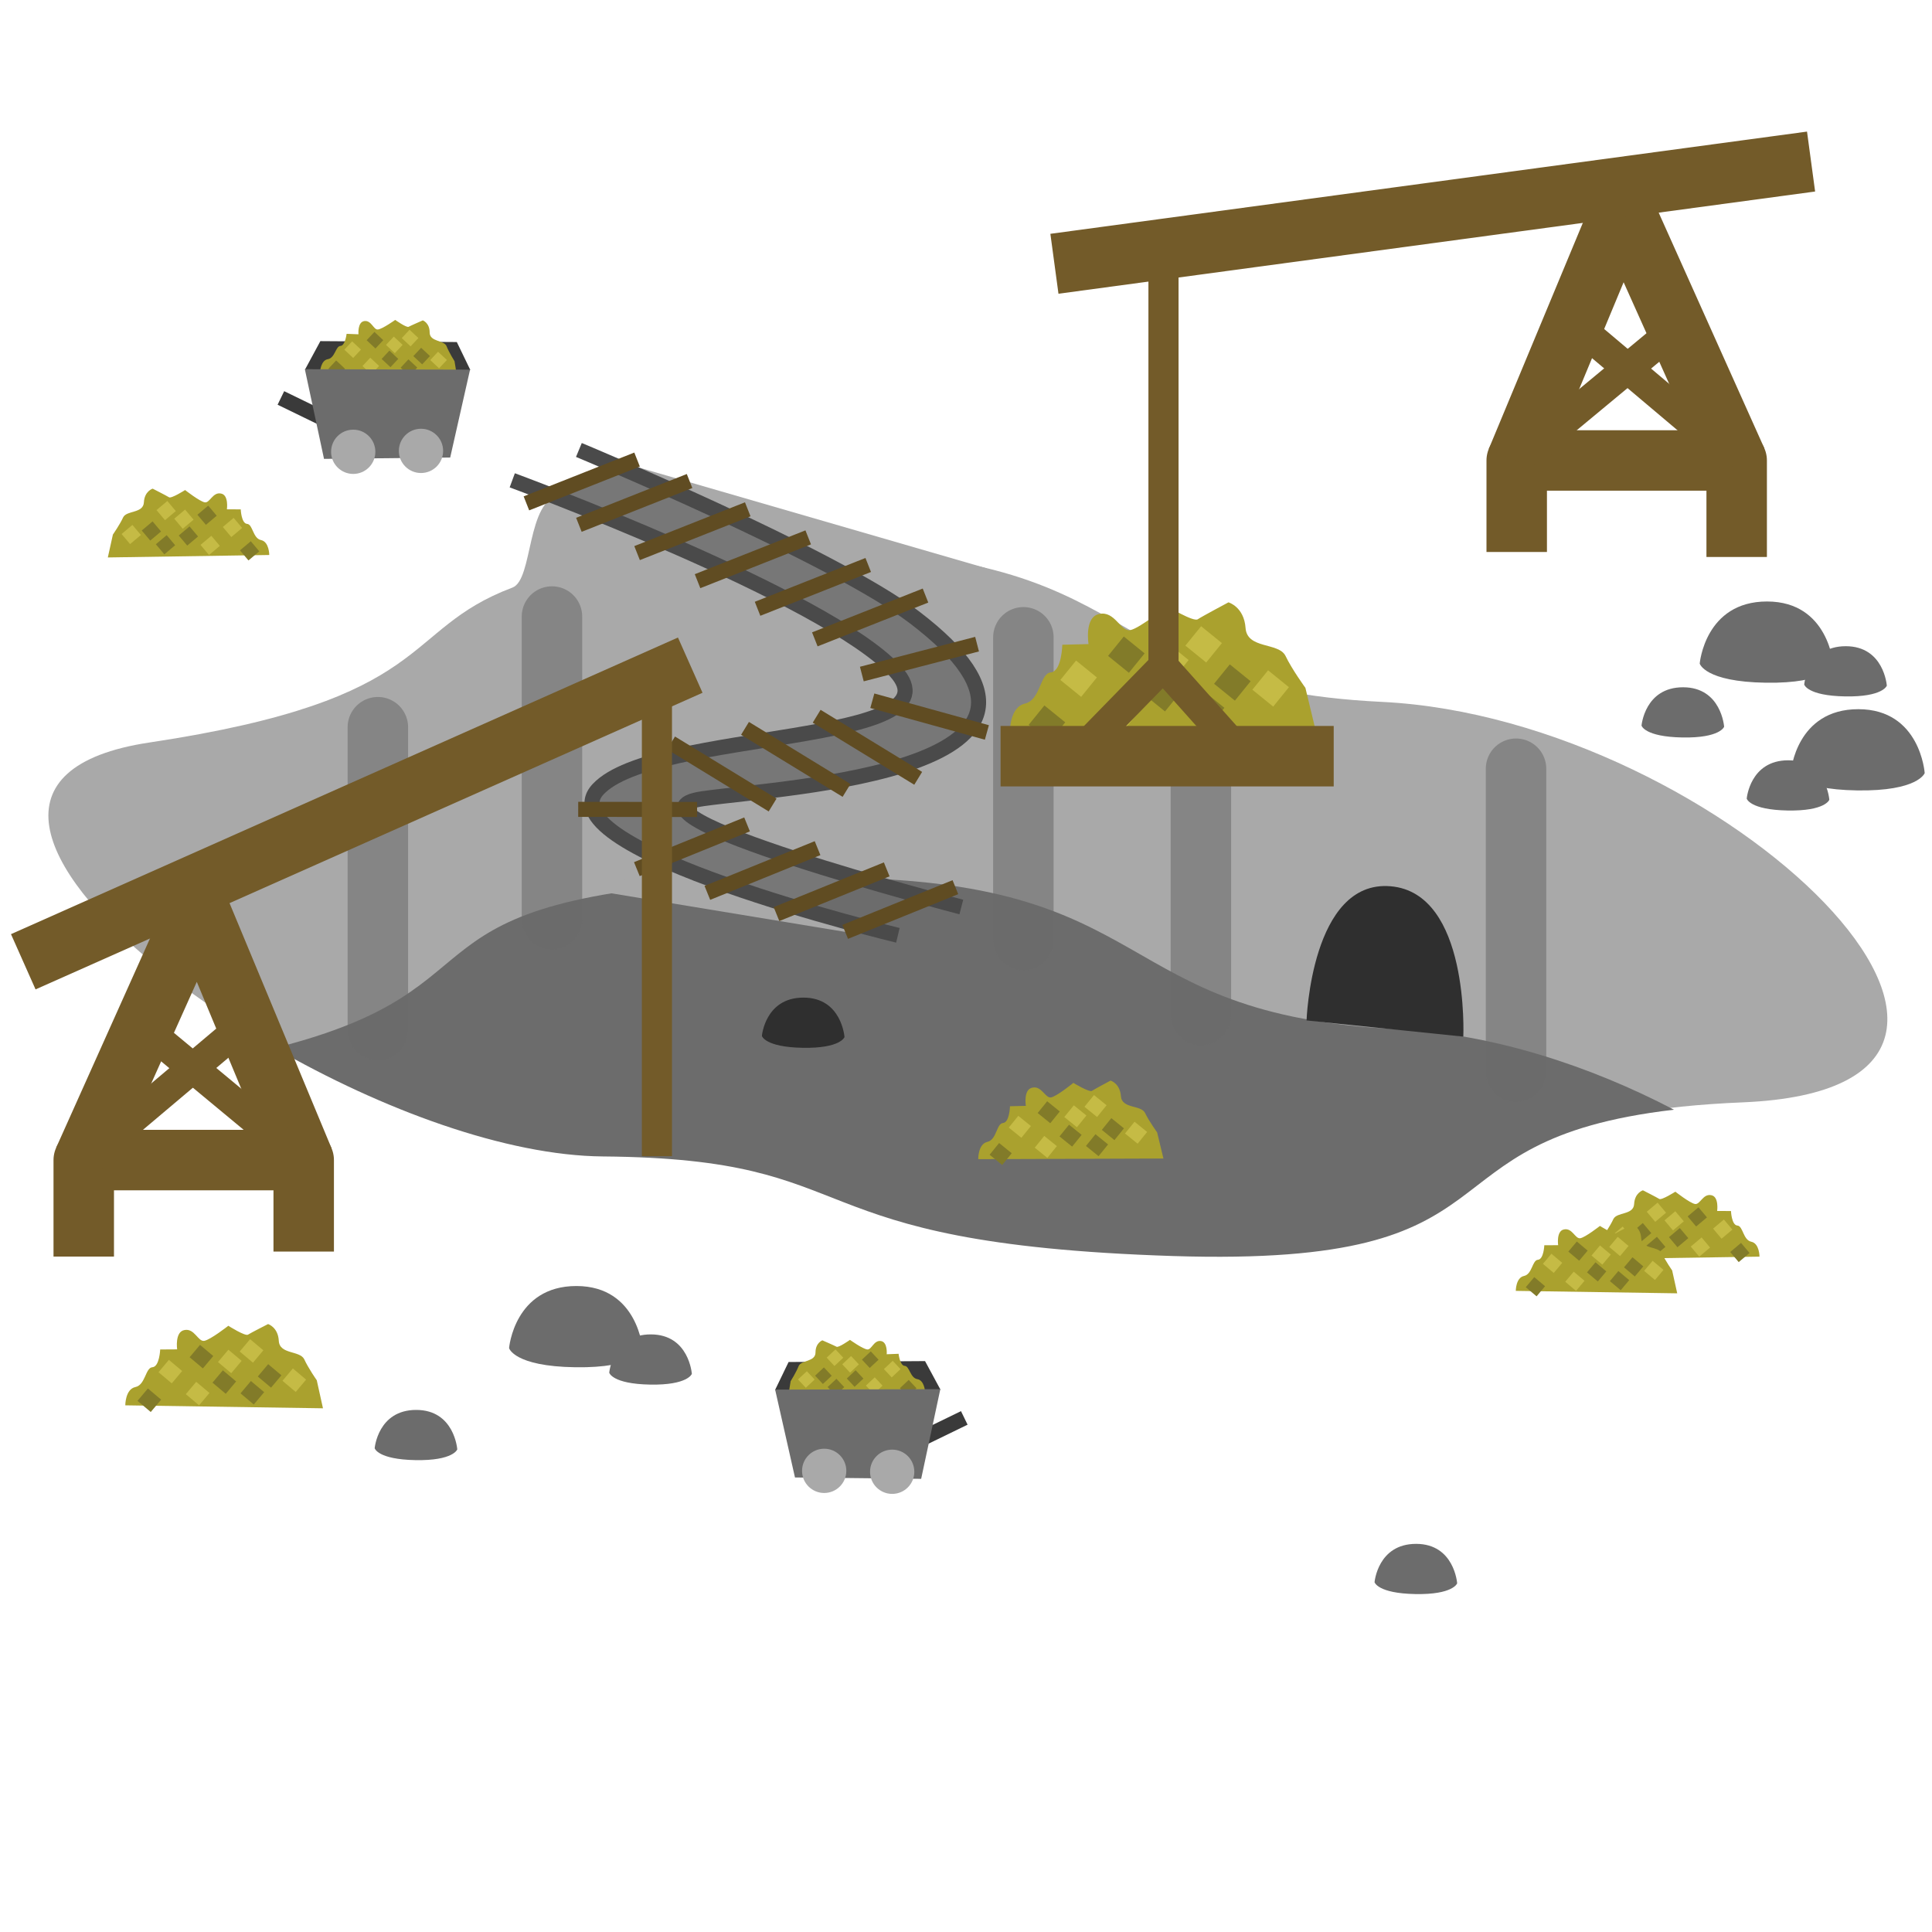 <?xml version="1.0" encoding="UTF-8"?>
<!-- Created with Inkscape (http://www.inkscape.org/) -->
<svg width="32" height="32" version="1.1" viewBox="0 0 8.467 8.467" xmlns="http://www.w3.org/2000/svg">
 <path d="m3.244 2.422c1.84-0.09 1.445 0.588 2.812 0.654 1.494 0.073 3.149 1.689 1.583 1.755-1.581 0.066-0.796 0.719-2.505 0.664-1.709-0.055-1.299-0.426-2.495-0.436-1.196-0.01-3.361-1.598-1.984-1.805 1.264-0.19 1.094-0.492 1.591-0.679 0.092-0.035 0.059-0.383 0.21-0.408 0.164-0.028 0.519 0.268 0.787 0.255z" fill="#a9a9a9"/>
 <path transform="scale(.265)" d="m13.688 14.516c-0.372-9.7e-5 -0.774 0.01-1.209 0.031-6.179 0.303-3.878 1.765-7.934 2.785 1.764 1.015 3.825 1.78 5.428 1.793 4.519 0.038 2.97 1.44 9.43 1.647 5.979 0.191 3.889-1.908 8.281-2.42-1.39-0.727-3.006-1.256-4.576-1.332-4.845-0.236-3.835-2.502-9.42-2.504z" fill="#6c6c6c"/>
 <path d="m2.583 3.899 1.121 0.185 0.084-0.02-0.829-0.267z" fill="#a9a9a9"/>
 <g fill="none" stroke="#6c6c6c" stroke-linecap="round" stroke-opacity=".58" stroke-width=".265">
  <path d="m5.263 3.122v1.327"/>
  <path d="m4.485 2.793v1.327"/>
  <path d="m1.656 3.187v1.327"/>
  <path d="m2.419 2.702v1.327"/>
 </g>
 <path d="m6.644 3.369v1.327" fill="none" stroke="#6c6c6c" stroke-linecap="round" stroke-opacity=".58" stroke-width=".265"/>
 <path d="m2.231 5.908s0.023-0.272 0.295-0.272c0.272 1.124e-4 0.291 0.28 0.291 0.28s-0.028 0.08-0.296 0.076c-0.269-0.004-0.29-0.084-0.29-0.084z" fill="#6c6c6c"/>
 <path d="m2.638 2.002 1.652 1.052 0.035-0.563z" fill="#a9a9a9"/>
 <g fill="#6c6c6c">
  <path d="m7.449 2.908s0.023-0.272 0.295-0.272c0.272 1.124e-4 0.291 0.28 0.291 0.28s-0.028 0.08-0.296 0.076c-0.269-0.004-0.29-0.084-0.29-0.084z"/>
  <path d="m7.849 3.38s0.023-0.272 0.295-0.272c0.272 1.124e-4 0.291 0.28 0.291 0.28s-0.028 0.08-0.296 0.076c-0.269-0.004-0.29-0.084-0.29-0.084z"/>
  <path d="m2.67 6.016s0.014-0.168 0.182-0.168c0.168 6.95e-5 0.18 0.173 0.18 0.173s-0.017 0.05-0.183 0.047c-0.166-0.003-0.179-0.052-0.179-0.052z"/>
  <path d="m7.194 3.18s0.014-0.168 0.182-0.168c0.168 6.95e-5 0.18 0.173 0.18 0.173s-0.017 0.05-0.183 0.047c-0.166-0.003-0.179-0.052-0.179-0.052z"/>
  <path d="m7.907 3s0.014-0.168 0.182-0.168c0.168 6.95e-5 0.18 0.173 0.18 0.173s-0.017 0.05-0.183 0.047c-0.166-0.003-0.179-0.052-0.179-0.052z"/>
  <path d="m7.655 3.5s0.014-0.168 0.182-0.168c0.168 6.95e-5 0.18 0.173 0.18 0.173s-0.017 0.05-0.183 0.047c-0.166-0.003-0.179-0.052-0.179-0.052z"/>
  <path d="m1.642 6.347s0.014-0.168 0.182-0.168c0.168 6.95e-5 0.18 0.173 0.18 0.173s-0.017 0.05-0.183 0.047c-0.166-0.003-0.179-0.052-0.179-0.052z"/>
  <path d="m6.024 6.934s0.014-0.168 0.182-0.168c0.168 6.96e-5 0.18 0.173 0.18 0.173s-0.017 0.05-0.183 0.047c-0.166-0.003-0.179-0.052-0.179-0.052z"/>
 </g>
 <path d="m3.339 4.54s0.014-0.168 0.182-0.168c0.168 6.95e-5 0.18 0.173 0.18 0.173s-0.017 0.05-0.183 0.047c-0.166-0.003-0.179-0.052-0.179-0.052z" fill="#2f2f2f"/>
 <path d="m1.337 1.619 0.067-0.124 0.598 0.004 0.059 0.122-0.377 0.306z" fill="#3a3a3a"/>
 <path d="m2.719 2.055-0.314 0.121 0.955 0.393 0.53 0.322 0.078 0.161-0.151 0.11-0.97 0.183-0.244 0.118 0.042 0.179 0.822 0.332 0.315-0.125-0.619-0.207-0.18-0.098 0.093-0.053 0.754-0.098 0.366-0.148 0.088-0.143-0.047-0.18-0.373-0.327z" fill="#777"/>
 <g fill="none">
  <path d="m3.935 4.099s-1.561-0.375-1.314-0.64c0.247-0.265 1.604-0.19 1.302-0.519-0.302-0.328-1.678-0.835-1.678-0.835" stroke="#4a4a4a" stroke-width=".066"/>
  <path d="m4.213 3.975s-1.583-0.412-1.131-0.475c0.359-0.051 1.81-0.122 0.925-0.795-0.355-0.27-1.47-0.733-1.47-0.733" stroke="#4a4a4a" stroke-width=".066"/>
  <g stroke="#604c22">
   <path d="m2.307 2.206 0.485-0.192" stroke-width=".066"/>
   <g stroke-width=".066">
    <path d="m2.537 2.3 0.485-0.192"/>
    <path d="m2.792 2.424 0.485-0.192"/>
    <path d="m3.057 2.547 0.485-0.192"/>
    <path d="m3.32 2.668 0.485-0.192"/>
    <path d="m3.571 2.802 0.485-0.192"/>
    <path d="m3.777 2.954 0.505-0.131"/>
    <path d="m3.823 3.071 0.502 0.139"/>
    <path d="m3.579 3.139 0.445 0.272"/>
   </g>
  </g>
 </g>
 <g transform="matrix(2.663 -.19 .19 2.663 -2.967 .278)" stroke-width=".375">
  <path d="m2.684 1.292s0.002-0.041 0.028-0.045c0.026-0.004 0.028-0.048 0.046-0.048 0.018-6.033e-4 0.022-0.044 0.022-0.044l0.043 0.002s-0.004-0.045 0.021-0.048c0.026-0.004 0.033 0.032 0.049 0.03 0.016-0.002 0.063-0.035 0.063-0.035s0.042 0.03 0.049 0.025c0.007-0.004 0.052-0.024 0.052-0.024s0.025 0.009 0.025 0.044c0 0.035 0.052 0.027 0.062 0.05 0.009 0.023 0.029 0.055 0.029 0.055l0.012 0.072z" fill="#aaa12e"/>
  <rect transform="rotate(43.096)" x="2.859" y="-.96" width=".044" height=".041" fill="#827b29"/>
  <rect transform="rotate(43.096)" x="2.942" y="-1.052" width=".044" height=".041" fill="#c5bb45"/>
  <rect transform="rotate(43.096)" x="3.047" y="-1.143" width=".044" height=".041" fill="#827b29"/>
  <rect transform="rotate(43.096)" x="2.853" y="-1.05" width=".044" height=".041" fill="#c5bb45"/>
  <rect transform="rotate(43.096)" x="2.977" y="-1.223" width=".044" height=".041" fill="#c5bb45"/>
  <g fill="#827b29">
   <rect transform="rotate(43.096)" x="3.053" y="-1.204" width=".044" height=".041"/>
   <rect transform="rotate(43.096)" x="2.975" y="-1.118" width=".044" height=".041"/>
   <rect transform="rotate(43.096)" x="2.889" y="-1.13" width=".044" height=".041"/>
  </g>
  <rect transform="rotate(43.096)" x="2.952" y="-1.167" width=".044" height=".041" fill="#c5bb45"/>
  <rect transform="rotate(43.096)" x="3.108" y="-1.236" width=".044" height=".041" fill="#c5bb45"/>
 </g>
 <g fill="none">
  <g transform="translate(.568 -.276)" stroke="#735b29">
   <path d="m6.079 2.695v-0.401h0.964v0.423" stroke-linejoin="round" stroke-width=".265px"/>
   <path d="m6.079 2.294 0.464-1.115 0.5 1.115" stroke-linejoin="round" stroke-width=".265"/>
   <path d="m7.369 0.984-3.316 0.448" stroke-width=".265px"/>
   <path d="m4.531 1.385v1.81" stroke-width=".132"/>
   <path d="m4.171 3.564 0.359-0.368 0.314 0.352" stroke-width=".132"/>
   <path d="m3.817 3.59h1.46" stroke-width=".265px"/>
   <path d="m7.043 2.294-0.735-0.62" stroke-width=".132"/>
   <path d="m6.079 2.294 0.751-0.623" stroke-width=".132"/>
  </g>
  <g stroke="#604c22" stroke-width=".066">
   <path d="m3.265 3.192 0.445 0.272"/>
   <path d="m2.941 3.256 0.445 0.272"/>
   <path d="m2.534 3.547 0.521 5.994e-4"/>
   <path d="m2.791 3.809 0.483-0.196"/>
  </g>
  <g transform="matrix(-1 0 0 1 7.41 2.79)" stroke="#735b29">
   <path d="m6.079 2.695v-0.401h0.964v0.423" stroke-linejoin="round" stroke-width=".265px"/>
   <path d="m6.079 2.294 0.464-1.115 0.5 1.115" stroke-linejoin="round" stroke-width=".265"/>
   <path d="m7.308 1.425-2.923-1.3" stroke-width=".265px"/>
   <g stroke-width=".132">
    <path d="m4.531 0.268v2.009"/>
    <path d="m7.043 2.294-0.735-0.62"/>
    <path d="m6.079 2.294 0.751-0.623"/>
   </g>
  </g>
  <g stroke="#604c22" stroke-width=".066">
   <path d="m3.1 3.913 0.483-0.196"/>
   <path d="m3.403 4.006 0.483-0.196"/>
   <path d="m3.704 4.084 0.483-0.196"/>
  </g>
  <path d="m1.231 1.744 0.366 0.178" stroke="#3a3a3a" stroke-width=".066"/>
 </g>
 <g>
  <path d="m1.403 1.628s0.003-0.049 0.034-0.054c0.031-0.005 0.034-0.057 0.055-0.058 0.021-7.264e-4 0.027-0.053 0.027-0.053l0.052 0.002s-0.005-0.054 0.026-0.058c0.031-0.004 0.04 0.039 0.059 0.037 0.02-2e-3 0.076-0.042 0.076-0.042s0.051 0.036 0.059 0.03c0.009-0.005 0.062-0.028 0.062-0.028s0.03 0.011 0.03 0.053c0 0.042 0.063 0.033 0.074 0.06 0.011 0.028 0.035 0.066 0.035 0.066l0.014 0.086z" fill="#aaa12e"/>
  <rect transform="rotate(43.096)" x="2.155" y=".147" width=".053" height=".05" fill="#827b29"/>
  <rect transform="rotate(43.096)" x="2.256" y=".036" width=".053" height=".05" fill="#c5bb45"/>
  <rect transform="rotate(43.096)" x="2.383" y="-.073" width=".053" height=".05" fill="#827b29"/>
  <path d="m1.42 2.011 0.553-0.006 0.087-0.385-0.724-0.002z" fill="#6c6c6c"/>
  <circle cx="1.548" cy="1.98" r=".097" fill="#a9a9a9"/>
  <circle cx="1.845" cy="1.976" r=".097" fill="#a9a9a9"/>
  <rect transform="rotate(43.096)" x="2.149" y=".038" width=".053" height=".05" fill="#c5bb45"/>
  <rect transform="rotate(43.096)" x="2.298" y="-.171" width=".053" height=".05" fill="#c5bb45"/>
 </g>
 <g fill="#827b29">
  <rect transform="rotate(43.096)" x="2.389" y="-.148" width=".053" height=".05"/>
  <rect transform="rotate(43.096)" x="2.296" y="-.044" width=".053" height=".05"/>
  <rect transform="rotate(43.096)" x="2.192" y="-.059" width=".053" height=".05"/>
 </g>
 <g>
  <rect transform="rotate(43.096)" x="2.268" y="-.102" width=".053" height=".05" fill="#c5bb45"/>
  <rect transform="rotate(43.096)" x="2.455" y="-.186" width=".053" height=".05" fill="#c5bb45"/>
  <path d="m4.121 6.089-0.067-0.124-0.598 0.004-0.059 0.122 0.377 0.306z" fill="#3a3a3a"/>
 </g>
 <path d="m4.226 6.214-0.366 0.178" fill="none" stroke="#3a3a3a" stroke-width=".066"/>
 <g>
  <path d="m4.054 6.098s-0.003-0.049-0.034-0.054c-0.031-0.005-0.034-0.057-0.055-0.058-0.021-7.264e-4 -0.027-0.053-0.027-0.053l-0.052 0.002s0.005-0.054-0.026-0.058c-0.031-0.004-0.04 0.039-0.059 0.037-0.02-2e-3 -0.076-0.042-0.076-0.042s-0.051 0.036-0.059 0.03c-0.009-0.005-0.062-0.028-0.062-0.028s-0.03 0.011-0.03 0.053c0 0.042-0.063 0.033-0.074 0.06-0.011 0.028-0.035 0.066-0.035 0.066l-0.014 0.086z" fill="#aaa12e"/>
  <rect transform="matrix(-.73 .683 .683 .73 0 0)" x="1.224" y="7.139" width=".053" height=".05" fill="#827b29"/>
  <rect transform="matrix(-.73 .683 .683 .73 0 0)" x="1.325" y="7.029" width=".053" height=".05" fill="#c5bb45"/>
  <rect transform="matrix(-.73 .683 .683 .73 0 0)" x="1.452" y="6.919" width=".053" height=".05" fill="#827b29"/>
  <path d="m4.037 6.481-0.553-0.006-0.087-0.385 0.724-0.002z" fill="#6c6c6c"/>
  <circle transform="scale(-1,1)" cx="-3.91" cy="6.45" r=".097" fill="#a9a9a9"/>
  <circle transform="scale(-1,1)" cx="-3.612" cy="6.446" r=".097" fill="#a9a9a9"/>
  <rect transform="matrix(-.73 .683 .683 .73 0 0)" x="1.218" y="7.03" width=".053" height=".05" fill="#c5bb45"/>
  <rect transform="matrix(-.73 .683 .683 .73 0 0)" x="1.367" y="6.822" width=".053" height=".05" fill="#c5bb45"/>
 </g>
 <g fill="#827b29">
  <rect transform="matrix(-.73 .683 .683 .73 0 0)" x="1.458" y="6.845" width=".053" height=".05"/>
  <rect transform="matrix(-.73 .683 .683 .73 0 0)" x="1.365" y="6.949" width=".053" height=".05"/>
  <rect transform="matrix(-.73 .683 .683 .73 0 0)" x="1.26" y="6.934" width=".053" height=".05"/>
 </g>
 <rect transform="matrix(-.73 .683 .683 .73 0 0)" x="1.337" y="6.89" width=".053" height=".05" fill="#c5bb45"/>
 <rect transform="matrix(-.73 .683 .683 .73 0 0)" x="1.524" y="6.806" width=".053" height=".05" fill="#c5bb45"/>
 <g transform="matrix(1.612 -.115 .115 1.612 -.188 3.306)" stroke-width=".619">
  <path d="m2.684 1.292s0.002-0.041 0.028-0.045c0.026-0.004 0.028-0.048 0.046-0.048 0.018-6.033e-4 0.022-0.044 0.022-0.044l0.043 0.002s-0.004-0.045 0.021-0.048c0.026-0.004 0.033 0.032 0.049 0.03 0.016-0.002 0.063-0.035 0.063-0.035s0.042 0.03 0.049 0.025c0.007-0.004 0.052-0.024 0.052-0.024s0.025 0.009 0.025 0.044c0 0.035 0.052 0.027 0.062 0.05 0.009 0.023 0.029 0.055 0.029 0.055l0.012 0.072z" fill="#aaa12e"/>
  <rect transform="rotate(43.096)" x="2.859" y="-.96" width=".044" height=".041" fill="#827b29"/>
  <rect transform="rotate(43.096)" x="2.942" y="-1.052" width=".044" height=".041" fill="#c5bb45"/>
  <rect transform="rotate(43.096)" x="3.047" y="-1.143" width=".044" height=".041" fill="#827b29"/>
  <rect transform="rotate(43.096)" x="2.853" y="-1.05" width=".044" height=".041" fill="#c5bb45"/>
  <rect transform="rotate(43.096)" x="2.977" y="-1.223" width=".044" height=".041" fill="#c5bb45"/>
  <g fill="#827b29">
   <rect transform="rotate(43.096)" x="3.053" y="-1.204" width=".044" height=".041"/>
   <rect transform="rotate(43.096)" x="2.975" y="-1.118" width=".044" height=".041"/>
   <rect transform="rotate(43.096)" x="2.889" y="-1.13" width=".044" height=".041"/>
  </g>
  <rect transform="rotate(43.096)" x="2.952" y="-1.167" width=".044" height=".041" fill="#c5bb45"/>
  <rect transform="rotate(43.096)" x="3.108" y="-1.236" width=".044" height=".041" fill="#c5bb45"/>
 </g>
 <g stroke-width=".71">
  <g transform="matrix(-1.407 -.074 -.074 1.407 11.583 3.888)">
   <path d="m2.684 1.292s0.002-0.041 0.028-0.045c0.026-0.004 0.028-0.048 0.046-0.048 0.018-6.033e-4 0.022-0.044 0.022-0.044l0.043 0.002s-0.004-0.045 0.021-0.048c0.026-0.004 0.033 0.032 0.049 0.03 0.016-0.002 0.063-0.035 0.063-0.035s0.042 0.03 0.049 0.025c0.007-0.004 0.052-0.024 0.052-0.024s0.025 0.009 0.025 0.044c0 0.035 0.052 0.027 0.062 0.05 0.009 0.023 0.029 0.055 0.029 0.055l0.012 0.072z" fill="#aaa12e"/>
   <rect transform="rotate(43.096)" x="2.859" y="-.96" width=".044" height=".041" fill="#827b29"/>
   <rect transform="rotate(43.096)" x="2.942" y="-1.052" width=".044" height=".041" fill="#c5bb45"/>
   <rect transform="rotate(43.096)" x="3.047" y="-1.143" width=".044" height=".041" fill="#827b29"/>
   <rect transform="rotate(43.096)" x="2.853" y="-1.05" width=".044" height=".041" fill="#c5bb45"/>
   <rect transform="rotate(43.096)" x="2.977" y="-1.223" width=".044" height=".041" fill="#c5bb45"/>
   <g fill="#827b29">
    <rect transform="rotate(43.096)" x="3.053" y="-1.204" width=".044" height=".041"/>
    <rect transform="rotate(43.096)" x="2.975" y="-1.118" width=".044" height=".041"/>
    <rect transform="rotate(43.096)" x="2.889" y="-1.13" width=".044" height=".041"/>
   </g>
   <rect transform="rotate(43.096)" x="2.952" y="-1.167" width=".044" height=".041" fill="#c5bb45"/>
   <rect transform="rotate(43.096)" x="3.108" y="-1.236" width=".044" height=".041" fill="#c5bb45"/>
  </g>
  <g transform="matrix(-1.407 -.074 -.074 1.407 5.052 .813)">
   <path d="m2.684 1.292s0.002-0.041 0.028-0.045c0.026-0.004 0.028-0.048 0.046-0.048 0.018-6.033e-4 0.022-0.044 0.022-0.044l0.043 0.002s-0.004-0.045 0.021-0.048c0.026-0.004 0.033 0.032 0.049 0.03 0.016-0.002 0.063-0.035 0.063-0.035s0.042 0.03 0.049 0.025c0.007-0.004 0.052-0.024 0.052-0.024s0.025 0.009 0.025 0.044c0 0.035 0.052 0.027 0.062 0.05 0.009 0.023 0.029 0.055 0.029 0.055l0.012 0.072z" fill="#aaa12e"/>
   <rect transform="rotate(43.096)" x="2.859" y="-.96" width=".044" height=".041" fill="#827b29"/>
   <rect transform="rotate(43.096)" x="2.942" y="-1.052" width=".044" height=".041" fill="#c5bb45"/>
   <rect transform="rotate(43.096)" x="3.047" y="-1.143" width=".044" height=".041" fill="#827b29"/>
   <rect transform="rotate(43.096)" x="2.853" y="-1.05" width=".044" height=".041" fill="#c5bb45"/>
   <rect transform="rotate(43.096)" x="2.977" y="-1.223" width=".044" height=".041" fill="#c5bb45"/>
   <g fill="#827b29">
    <rect transform="rotate(43.096)" x="3.053" y="-1.204" width=".044" height=".041"/>
    <rect transform="rotate(43.096)" x="2.975" y="-1.118" width=".044" height=".041"/>
    <rect transform="rotate(43.096)" x="2.889" y="-1.13" width=".044" height=".041"/>
   </g>
   <rect transform="rotate(43.096)" x="2.952" y="-1.167" width=".044" height=".041" fill="#c5bb45"/>
   <rect transform="rotate(43.096)" x="3.108" y="-1.236" width=".044" height=".041" fill="#c5bb45"/>
  </g>
  <g transform="matrix(1.407 -.074 .074 1.407 2.771 4.038)">
   <path d="m2.684 1.292s0.002-0.041 0.028-0.045c0.026-0.004 0.028-0.048 0.046-0.048 0.018-6.033e-4 0.022-0.044 0.022-0.044l0.043 0.002s-0.004-0.045 0.021-0.048c0.026-0.004 0.033 0.032 0.049 0.03 0.016-0.002 0.063-0.035 0.063-0.035s0.042 0.03 0.049 0.025c0.007-0.004 0.052-0.024 0.052-0.024s0.025 0.009 0.025 0.044c0 0.035 0.052 0.027 0.062 0.05 0.009 0.023 0.029 0.055 0.029 0.055l0.012 0.072z" fill="#aaa12e"/>
   <rect transform="rotate(43.096)" x="2.859" y="-.96" width=".044" height=".041" fill="#827b29"/>
   <rect transform="rotate(43.096)" x="2.942" y="-1.052" width=".044" height=".041" fill="#c5bb45"/>
   <rect transform="rotate(43.096)" x="3.047" y="-1.143" width=".044" height=".041" fill="#827b29"/>
   <rect transform="rotate(43.096)" x="2.853" y="-1.05" width=".044" height=".041" fill="#c5bb45"/>
   <rect transform="rotate(43.096)" x="2.977" y="-1.223" width=".044" height=".041" fill="#c5bb45"/>
   <g fill="#827b29">
    <rect transform="rotate(43.096)" x="3.053" y="-1.204" width=".044" height=".041"/>
    <rect transform="rotate(43.096)" x="2.975" y="-1.118" width=".044" height=".041"/>
    <rect transform="rotate(43.096)" x="2.889" y="-1.13" width=".044" height=".041"/>
   </g>
   <rect transform="rotate(43.096)" x="2.952" y="-1.167" width=".044" height=".041" fill="#c5bb45"/>
   <rect transform="rotate(43.096)" x="3.108" y="-1.236" width=".044" height=".041" fill="#c5bb45"/>
  </g>
 </g>
 <path d="m5.726 4.472s0.021-0.617 0.368-0.588c0.347 0.029 0.319 0.659 0.319 0.659z" fill="#2f2f2f"/>
 <g transform="matrix(1.723 -.091 .091 1.723 -4.193 4.177)" stroke-width=".58">
  <path d="m2.684 1.292s0.002-0.041 0.028-0.045c0.026-0.004 0.028-0.048 0.046-0.048 0.018-6.033e-4 0.022-0.044 0.022-0.044l0.043 0.002s-0.004-0.045 0.021-0.048c0.026-0.004 0.033 0.032 0.049 0.03 0.016-0.002 0.063-0.035 0.063-0.035s0.042 0.03 0.049 0.025c0.007-0.004 0.052-0.024 0.052-0.024s0.025 0.009 0.025 0.044c0 0.035 0.052 0.027 0.062 0.05 0.009 0.023 0.029 0.055 0.029 0.055l0.012 0.072z" fill="#aaa12e"/>
  <rect transform="rotate(43.096)" x="2.859" y="-.96" width=".044" height=".041" fill="#827b29"/>
  <rect transform="rotate(43.096)" x="2.942" y="-1.052" width=".044" height=".041" fill="#c5bb45"/>
  <rect transform="rotate(43.096)" x="3.047" y="-1.143" width=".044" height=".041" fill="#827b29"/>
  <rect transform="rotate(43.096)" x="2.853" y="-1.05" width=".044" height=".041" fill="#c5bb45"/>
  <rect transform="rotate(43.096)" x="2.977" y="-1.223" width=".044" height=".041" fill="#c5bb45"/>
  <g fill="#827b29">
   <rect transform="rotate(43.096)" x="3.053" y="-1.204" width=".044" height=".041"/>
   <rect transform="rotate(43.096)" x="2.975" y="-1.118" width=".044" height=".041"/>
   <rect transform="rotate(43.096)" x="2.889" y="-1.13" width=".044" height=".041"/>
  </g>
  <rect transform="rotate(43.096)" x="2.952" y="-1.167" width=".044" height=".041" fill="#c5bb45"/>
  <rect transform="rotate(43.096)" x="3.108" y="-1.236" width=".044" height=".041" fill="#c5bb45"/>
 </g>
</svg>
